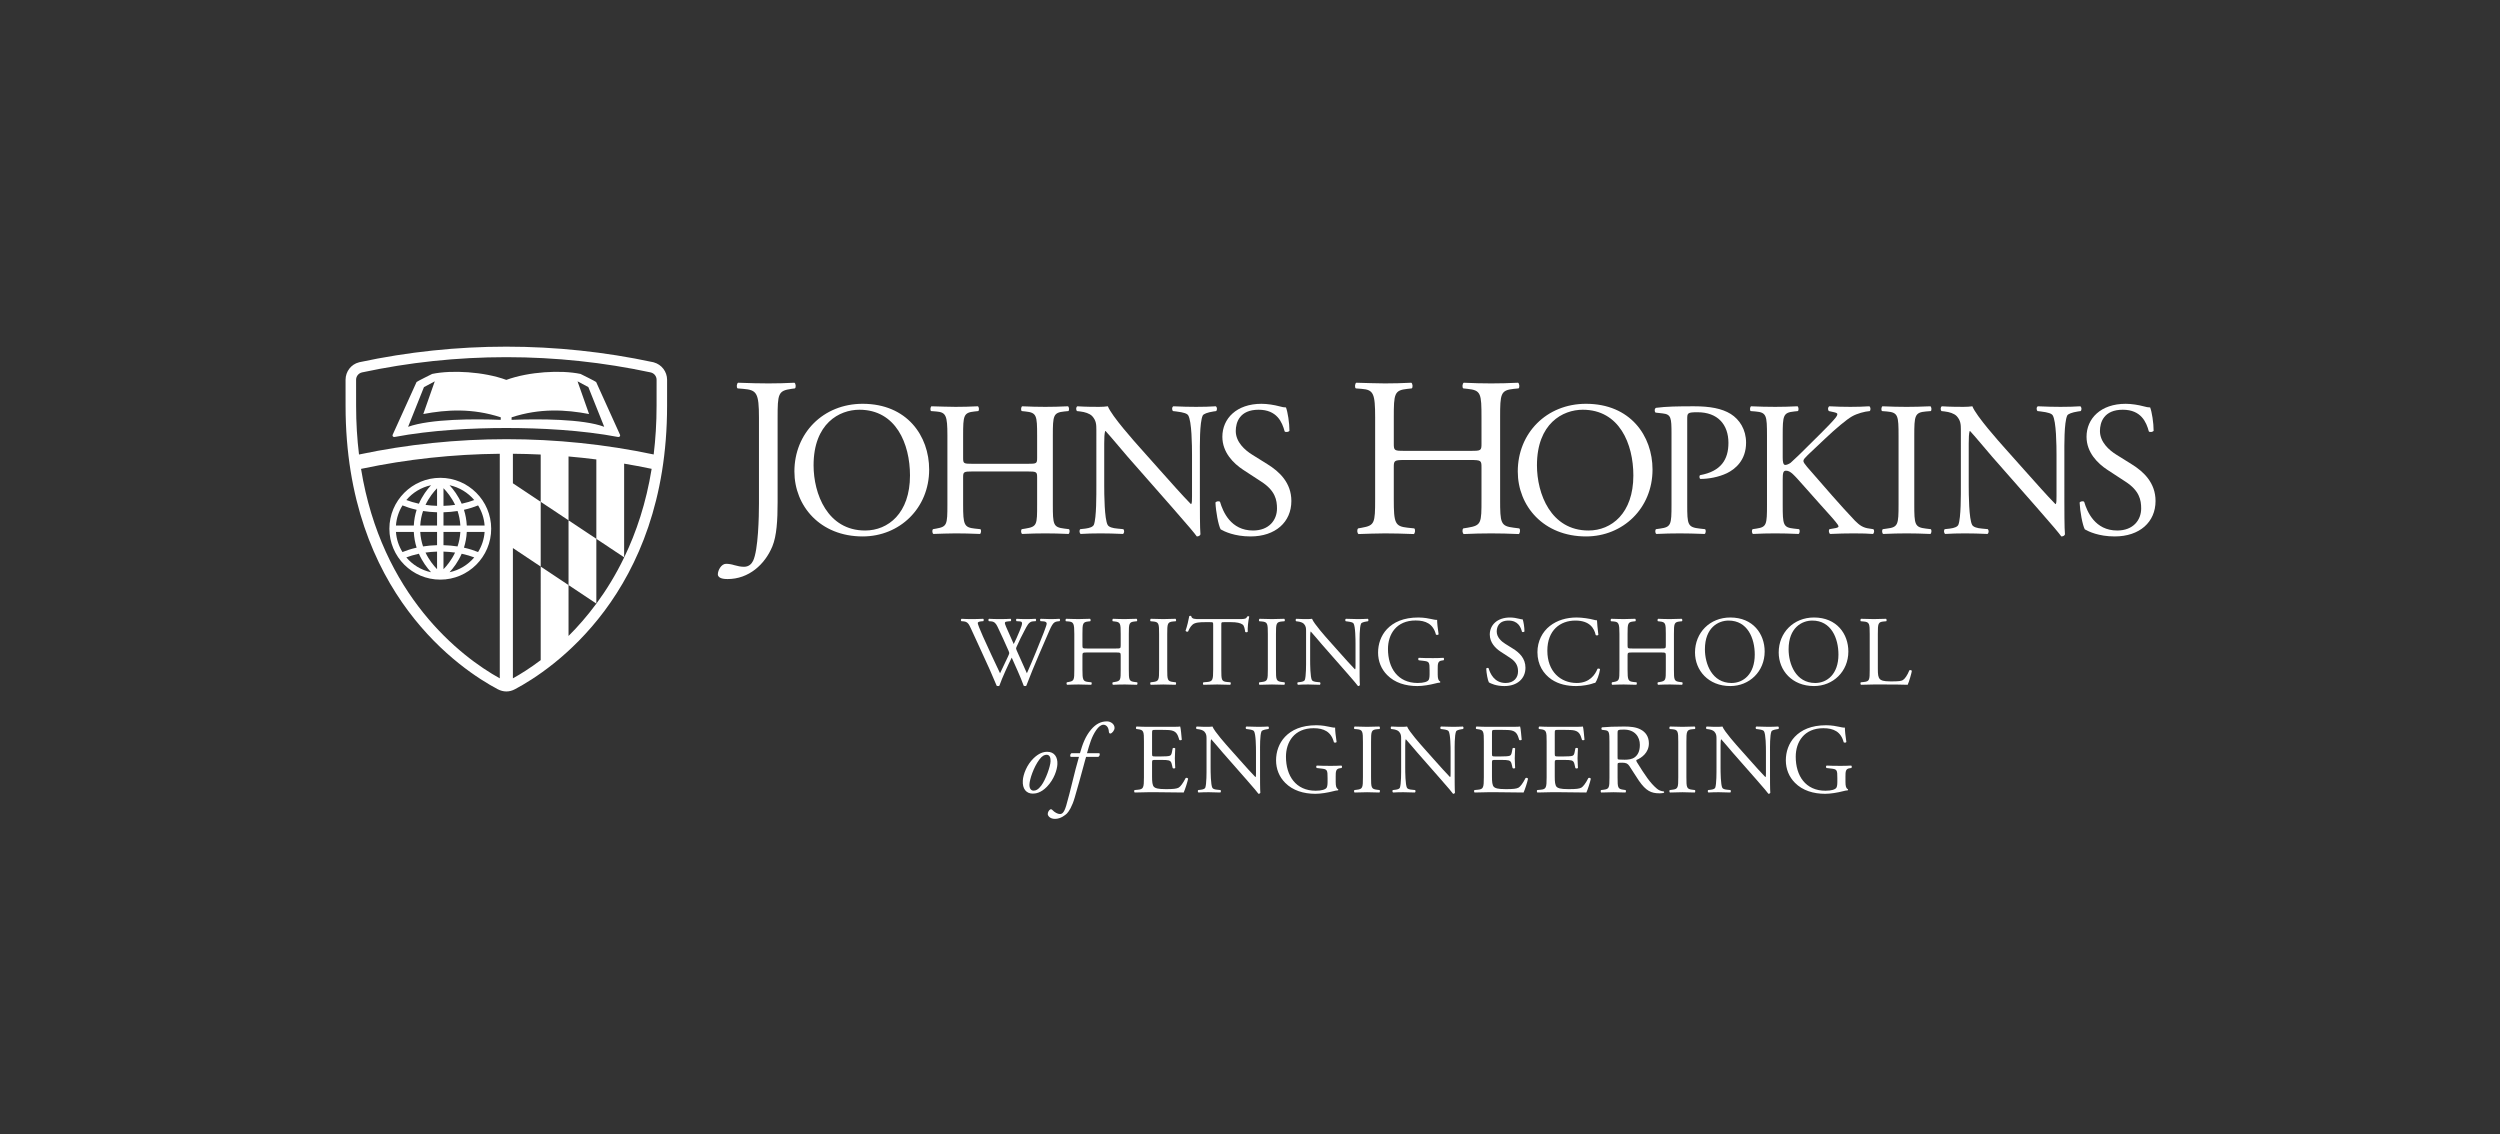 <?xml version="1.0" encoding="iso-8859-1"?>
<!-- Generator: Adobe Illustrator 25.4.1, SVG Export Plug-In . SVG Version: 6.00 Build 0)  -->
<svg version="1.1" id="Layer_1" xmlns="http://www.w3.org/2000/svg" xmlns:xlink="http://www.w3.org/1999/xlink" x="0px" y="0px"
	 viewBox="0 0 313 142" style="enable-background:new 0 0 313 142;" xml:space="preserve">
<rect x="0" y="0" width="313" height="142" fill="#333333" stroke="none"/>
<g>
	<defs>
		<rect id="SVGID_1_" x="43.266" y="43.4" width="40.255" height="43.376"/>
	</defs>
	<clipPath id="SVGID_00000098899346753189688630000001577752373293242529_">
		<use xlink:href="#SVGID_1_"  style="overflow:visible;"/>
	</clipPath>
	<path style="clip-path:url(#SVGID_00000098899346753189688630000001577752373293242529_);fill:#FFFFFF;" d="M74.636,47.829
		c-0.032-0.061-1.955-1.013-1.955-1.013c-2.445-0.513-6.474-0.288-9.283,0.745h-0.01c-2.811-1.033-6.836-1.258-9.282-0.745
		c0,0-1.924,0.952-1.953,1.013l-2.98,6.576c-0.097,0.183,0.056,0.339,0.225,0.305c4.53-0.86,9.732-1.125,13.993-1.125h0.004
		c4.26,0,9.463,0.265,13.992,1.125c0.171,0.034,0.322-0.122,0.226-0.305L74.636,47.829z M62.689,52.564
		c-3.229-0.128-8.801-0.128-11.595,0.872l1.986-4.97l1.353-0.724l-1.437,4.094c2.911-0.55,6.131-0.755,9.701,0.413L62.689,52.564z
		 M64.051,52.564v-0.315c3.568-1.168,6.79-0.963,9.7-0.413l-1.444-4.094l1.355,0.724l1.986,4.97
		C72.997,52.436,67.424,52.436,64.051,52.564"/>
	<path style="clip-path:url(#SVGID_00000098899346753189688630000001577752373293242529_);fill:#FFFFFF;" d="M81.864,45.371
		l-0.02-0.008l-0.127-0.029c-5.998-1.283-12.163-1.933-18.324-1.933c-6.164,0-12.337,0.652-18.346,1.937l-0.059,0.012l-0.056,0.018
		c-0.961,0.237-1.667,1.139-1.667,2.182l0.002,3.265c0,23.548,14.571,33.101,19.037,35.468c0.357,0.19,0.728,0.287,1.096,0.287
		c0.37,0,0.737-0.097,1.091-0.29c4.454-2.361,19.029-11.917,19.029-35.465V47.55C83.52,46.532,82.834,45.638,81.864,45.371
		 M62.572,84.928c-4.924-2.717-14.813-10.424-17.37-26.224l0.12-0.025c5.63-1.189,11.43-1.813,17.25-1.868V84.928z M78.15,69.784
		c-0.003,0.004-0.006,0.012-0.009,0.017c-1.046,2.167-2.229,4.088-3.475,5.773c-0.003,0.003-0.003,0.004-0.004,0.004
		c-1.134,1.533-2.311,2.882-3.482,4.045v-6.37l-3.484-2.318V82.65c-1.295,0.977-2.488,1.731-3.481,2.278V68.616l3.481,2.319v-8.107
		l3.484,2.316V57.15c1.164,0.103,2.326,0.223,3.482,0.372v9.94l3.479,2.316v-11.73c1.114,0.19,2.223,0.393,3.326,0.626l0.119,0.026
		C80.896,62.966,79.67,66.637,78.15,69.784 M64.215,60.508v-3.697c1.162,0.01,2.323,0.04,3.481,0.097v5.919L64.215,60.508z
		 M82.203,50.815c0,2.145-0.13,4.169-0.363,6.084c-12.082-2.552-24.793-2.552-36.892,0.006c-0.234-1.918-0.364-3.944-0.364-6.09
		l-0.002-3.266c0-0.443,0.305-0.814,0.718-0.917l0.022-0.007c5.828-1.247,11.873-1.908,18.071-1.908
		c6.191,0,12.228,0.66,18.046,1.903l0.014,0.005c0.431,0.088,0.752,0.469,0.752,0.924L82.203,50.815z"/>
	<polygon style="clip-path:url(#SVGID_00000098899346753189688630000001577752373293242529_);fill:#FFFFFF;" points="74.662,67.461 
		71.18,65.144 71.18,73.252 74.662,75.569 	"/>
	<path style="clip-path:url(#SVGID_00000098899346753189688630000001577752373293242529_);fill:#FFFFFF;" d="M55.123,72.57
		c3.514,0,6.374-2.859,6.374-6.373c0-3.515-2.86-6.374-6.374-6.374s-6.373,2.859-6.373,6.374
		C48.75,69.711,51.609,72.57,55.123,72.57 M56.283,71.643c0.491-0.531,1.077-1.307,1.52-2.315c0.614,0.132,1.14,0.296,1.571,0.459
		C58.59,70.715,57.511,71.382,56.283,71.643 M59.856,69.116c-0.471-0.191-1.061-0.39-1.769-0.549
		c0.188-0.593,0.317-1.248,0.354-1.969h2.232C60.606,67.518,60.317,68.373,59.856,69.116 M59.856,63.277
		c0.461,0.744,0.75,1.598,0.817,2.518h-2.232c-0.037-0.719-0.166-1.377-0.354-1.968C58.798,63.666,59.385,63.468,59.856,63.277
		 M59.374,62.605c-0.431,0.164-0.957,0.328-1.571,0.461c-0.443-1.011-1.029-1.784-1.52-2.316
		C57.511,61.011,58.59,61.679,59.374,62.605 M55.524,61.122c0.434,0.446,1.01,1.15,1.455,2.088
		c-0.449,0.065-0.934,0.107-1.455,0.122V61.122z M55.524,64.137c0.635-0.018,1.226-0.074,1.763-0.159
		c0.182,0.545,0.309,1.151,0.349,1.817h-2.112V64.137z M55.524,66.598h2.112c-0.04,0.665-0.167,1.271-0.353,1.817
		c-0.534-0.087-1.124-0.14-1.759-0.159V66.598z M55.524,69.061c0.52,0.016,1.003,0.058,1.45,0.122
		c-0.443,0.935-1.017,1.639-1.45,2.083V69.061z M50.872,69.787c0.431-0.163,0.959-0.327,1.573-0.46
		c0.444,1.01,1.032,1.787,1.524,2.318C52.736,71.384,51.657,70.716,50.872,69.787 M54.72,71.262
		c-0.433-0.449-1.003-1.151-1.446-2.08c0.447-0.063,0.929-0.105,1.446-0.121V71.262z M54.72,68.256
		c-0.634,0.019-1.22,0.072-1.754,0.157c-0.186-0.544-0.314-1.15-0.352-1.815h2.106V68.256z M54.72,65.795h-2.106
		c0.038-0.665,0.166-1.271,0.352-1.817c0.534,0.085,1.12,0.141,1.754,0.159V65.795z M54.72,63.332
		c-0.517-0.015-0.999-0.057-1.446-0.121c0.443-0.93,1.013-1.633,1.446-2.08V63.332z M53.969,60.748
		c-0.492,0.532-1.08,1.306-1.524,2.318c-0.614-0.133-1.142-0.299-1.572-0.462C51.658,61.677,52.737,61.009,53.969,60.748
		 M50.389,63.277c0.472,0.191,1.061,0.389,1.774,0.55c-0.19,0.591-0.318,1.249-0.355,1.968h-2.235
		C49.638,64.875,49.929,64.02,50.389,63.277 M49.573,66.598h2.235c0.037,0.72,0.165,1.376,0.353,1.968
		c-0.711,0.16-1.3,0.359-1.772,0.55C49.928,68.373,49.638,67.518,49.573,66.598"/>
</g>
<g>
	<defs>
		<rect id="SVGID_00000072251697156388030820000007493789504341056154_" x="89.875" y="47.917" width="180" height="24.581"/>
	</defs>
	<clipPath id="SVGID_00000123399818929639387830000009342066290529940651_">
		<use xlink:href="#SVGID_00000072251697156388030820000007493789504341056154_"  style="overflow:visible;"/>
	</clipPath>
	<path style="clip-path:url(#SVGID_00000123399818929639387830000009342066290529940651_);fill:#FFFFFF;" d="M95.023,52.328
		c0-3.159-0.283-3.5-1.963-3.643l-0.71-0.056c-0.171-0.114-0.114-0.626,0.057-0.711c1.649,0.056,2.616,0.085,3.811,0.085
		c1.139,0,2.106-0.029,3.244-0.085c0.17,0.085,0.227,0.597,0.057,0.711l-0.427,0.056c-1.678,0.229-1.735,0.625-1.735,3.643v10.555
		c0,2.246-0.115,4.209-0.654,5.517c-0.94,2.278-2.959,4.098-5.606,4.098c-0.34,0-1.222-0.029-1.222-0.598
		c0-0.484,0.425-1.31,1.023-1.31c0.342,0,0.684,0.056,1.054,0.172c0.398,0.113,0.796,0.199,1.194,0.199
		c0.598,0,0.94-0.342,1.139-0.74c0.654-1.338,0.738-5.604,0.738-7.141V52.328z"/>
	<path style="clip-path:url(#SVGID_00000123399818929639387830000009342066290529940651_);fill:#FFFFFF;" d="M99.459,59.027
		c0-4.799,3.601-8.472,8.544-8.472c5.544,0,8.328,4.008,8.328,8.232c0,4.848-3.696,8.375-8.328,8.375
		C102.676,67.162,99.459,63.347,99.459,59.027 M113.931,59.531c0-3.959-1.751-8.232-6.335-8.232c-2.497,0-5.736,1.705-5.736,6.961
		c0,3.55,1.728,8.16,6.455,8.16C111.196,66.42,113.931,64.26,113.931,59.531"/>
	<path style="clip-path:url(#SVGID_00000123399818929639387830000009342066290529940651_);fill:#FFFFFF;" d="M121.783,59.027
		c-1.152,0-1.2,0.049-1.2,0.77v3.382c0,2.52,0.12,2.856,1.464,3l0.695,0.073c0.145,0.095,0.096,0.527-0.047,0.599
		c-1.297-0.049-2.112-0.072-3.049-0.072c-1.031,0-1.847,0.049-2.783,0.072c-0.144-0.072-0.191-0.457-0.049-0.599l0.408-0.073
		c1.344-0.24,1.393-0.48,1.393-3v-8.64c0-2.52-0.168-2.927-1.416-3.024l-0.625-0.048c-0.144-0.096-0.095-0.528,0.049-0.6
		c1.176,0.023,1.992,0.072,3.023,0.072c0.937,0,1.752-0.023,2.784-0.072c0.144,0.072,0.193,0.504,0.048,0.6l-0.456,0.048
		c-1.391,0.144-1.439,0.504-1.439,3.024V57.3c0,0.743,0.048,0.768,1.2,0.768h6.864c1.152,0,1.201-0.025,1.201-0.768v-2.761
		c0-2.52-0.049-2.88-1.465-3.024l-0.455-0.048c-0.145-0.096-0.098-0.528,0.047-0.6c1.103,0.049,1.92,0.072,2.904,0.072
		c0.936,0,1.752-0.023,2.832-0.072c0.142,0.072,0.191,0.504,0.049,0.6l-0.506,0.048c-1.39,0.144-1.439,0.504-1.439,3.024v8.64
		c0,2.52,0.049,2.832,1.439,3l0.576,0.073c0.144,0.095,0.096,0.527-0.049,0.599c-1.15-0.049-1.966-0.072-2.902-0.072
		c-0.984,0-1.847,0.023-2.904,0.072c-0.145-0.072-0.192-0.457-0.047-0.599l0.455-0.073c1.465-0.24,1.465-0.48,1.465-3v-3.382
		c0-0.721-0.049-0.77-1.201-0.77H121.783z"/>
	<path style="clip-path:url(#SVGID_00000123399818929639387830000009342066290529940651_);fill:#FFFFFF;" d="M150.225,62.699
		c0,0.721,0,3.576,0.07,4.199c-0.047,0.145-0.191,0.264-0.455,0.264c-0.287-0.406-0.984-1.246-3.072-3.623l-5.568-6.336
		c-0.647-0.744-2.28-2.712-2.784-3.238h-0.046c-0.098,0.287-0.122,0.838-0.122,1.558v5.233c0,1.127,0.024,4.248,0.432,4.966
		c0.145,0.266,0.625,0.409,1.225,0.457l0.744,0.073c0.144,0.191,0.119,0.48-0.049,0.599c-1.08-0.048-1.92-0.072-2.807-0.072
		c-1.009,0-1.656,0.024-2.496,0.072c-0.168-0.119-0.191-0.457-0.049-0.599l0.649-0.073c0.551-0.072,0.935-0.216,1.057-0.48
		c0.333-0.863,0.31-3.791,0.31-4.943V53.82c0-0.673-0.023-1.178-0.527-1.728c-0.336-0.336-0.912-0.505-1.489-0.577l-0.408-0.047
		c-0.144-0.144-0.144-0.503,0.049-0.601c1.008,0.072,2.279,0.072,2.711,0.072c0.385,0,0.793-0.023,1.105-0.072
		c0.479,1.225,3.311,4.393,4.104,5.281l2.328,2.615c1.654,1.848,2.83,3.192,3.959,4.344h0.049c0.096-0.119,0.096-0.504,0.096-1.008
		v-5.136c0-1.128-0.024-4.247-0.481-4.968c-0.144-0.216-0.527-0.36-1.488-0.48l-0.408-0.047c-0.168-0.144-0.143-0.529,0.048-0.601
		c1.104,0.049,1.92,0.072,2.833,0.072c1.031,0,1.654-0.023,2.47-0.072c0.194,0.121,0.194,0.457,0.049,0.601l-0.336,0.047
		c-0.767,0.12-1.248,0.313-1.344,0.504c-0.408,0.864-0.359,3.84-0.359,4.944V62.699z"/>
	<path style="clip-path:url(#SVGID_00000123399818929639387830000009342066290529940651_);fill:#FFFFFF;" d="M156.568,67.162
		c-2.018,0-3.289-0.623-3.744-0.887c-0.289-0.529-0.602-2.232-0.649-3.359c0.12-0.17,0.481-0.217,0.577-0.072
		c0.359,1.222,1.343,3.576,4.127,3.576c2.015,0,3-1.321,3-2.76c0-1.057-0.215-2.232-1.969-3.361l-2.279-1.489
		c-1.2-0.791-2.592-2.16-2.592-4.127c0-2.28,1.777-4.127,4.896-4.127c0.744,0,1.608,0.144,2.233,0.311
		c0.31,0.098,0.646,0.145,0.837,0.145c0.217,0.575,0.434,1.92,0.434,2.927c-0.096,0.145-0.48,0.216-0.601,0.073
		c-0.311-1.153-0.959-2.713-3.264-2.713c-2.352,0-2.856,1.56-2.856,2.666c0,1.39,1.153,2.398,2.041,2.951l1.92,1.199
		c1.512,0.936,3,2.328,3,4.608C161.679,65.363,159.687,67.162,156.568,67.162"/>
	<path style="clip-path:url(#SVGID_00000123399818929639387830000009342066290529940651_);fill:#FFFFFF;" d="M175.924,57.592
		c-1.365,0-1.422,0.055-1.422,0.908v4.012c0,2.986,0.141,3.385,1.734,3.557l0.827,0.086c0.17,0.113,0.113,0.625-0.059,0.708
		c-1.535-0.056-2.502-0.083-3.611-0.083c-1.225,0-2.192,0.056-3.301,0.083c-0.172-0.083-0.229-0.539-0.057-0.708l0.483-0.086
		c1.593-0.286,1.65-0.571,1.65-3.557V52.27c0-2.987-0.199-3.471-1.678-3.584l-0.74-0.057c-0.17-0.113-0.113-0.626,0.057-0.711
		c1.394,0.028,2.361,0.085,3.586,0.085c1.109,0,2.076-0.028,3.299-0.085c0.171,0.085,0.228,0.598,0.056,0.711l-0.541,0.057
		c-1.648,0.172-1.705,0.597-1.705,3.584v3.272c0,0.882,0.057,0.909,1.422,0.909h8.137c1.365,0,1.422-0.027,1.422-0.909V52.27
		c0-2.987-0.057-3.412-1.737-3.584l-0.541-0.057c-0.17-0.113-0.113-0.626,0.059-0.711c1.306,0.057,2.275,0.085,3.441,0.085
		c1.11,0,2.078-0.028,3.358-0.085c0.17,0.085,0.228,0.598,0.056,0.711l-0.597,0.057c-1.649,0.172-1.707,0.597-1.707,3.584v10.242
		c0,2.986,0.058,3.357,1.707,3.557l0.683,0.086c0.17,0.113,0.114,0.625-0.058,0.708c-1.364-0.056-2.332-0.083-3.442-0.083
		c-1.166,0-2.189,0.027-3.441,0.083c-0.172-0.083-0.229-0.539-0.059-0.708l0.541-0.086c1.737-0.286,1.737-0.571,1.737-3.557V58.5
		c0-0.853-0.057-0.908-1.422-0.908H175.924z"/>
	<path style="clip-path:url(#SVGID_00000123399818929639387830000009342066290529940651_);fill:#FFFFFF;" d="M190.025,59.027
		c0-4.799,3.602-8.472,8.543-8.472c5.545,0,8.328,4.008,8.328,8.232c0,4.848-3.695,8.375-8.328,8.375
		C193.242,67.162,190.025,63.347,190.025,59.027 M204.496,59.531c0-3.959-1.75-8.232-6.336-8.232c-2.494,0-5.734,1.705-5.734,6.961
		c0,3.55,1.728,8.16,6.455,8.16C201.762,66.42,204.496,64.26,204.496,59.531"/>
	<path style="clip-path:url(#SVGID_00000123399818929639387830000009342066290529940651_);fill:#FFFFFF;" d="M211.24,63.18
		c0,2.52,0.049,2.832,1.584,3l0.648,0.072c0.145,0.119,0.098,0.528-0.048,0.6c-1.368-0.049-2.159-0.072-3.12-0.072
		c-1.007,0-1.871,0.023-2.927,0.072c-0.145-0.072-0.192-0.457-0.047-0.6l0.504-0.072c1.39-0.191,1.439-0.48,1.439-3v-8.855
		c0-2.041-0.049-2.449-1.129-2.569l-0.863-0.097c-0.168-0.143-0.145-0.503,0.049-0.599c1.271-0.169,2.76-0.193,4.75-0.193
		c1.992,0,3.48,0.264,4.609,0.961c1.104,0.696,1.92,1.944,1.92,3.599c0,2.208-1.367,3.314-2.4,3.817
		c-1.057,0.504-2.328,0.719-3.313,0.719c-0.168-0.07-0.168-0.431-0.023-0.478c2.592-0.481,3.527-1.946,3.527-4.033
		c0-2.329-1.367-3.839-3.863-3.839c-1.272,0-1.297,0.094-1.297,0.864V63.18z"/>
	<path style="clip-path:url(#SVGID_00000123399818929639387830000009342066290529940651_);fill:#FFFFFF;" d="M221.227,54.539
		c0-2.52-0.049-2.904-1.439-3.023l-0.602-0.048c-0.143-0.097-0.094-0.529,0.049-0.601c1.176,0.049,1.943,0.072,3.023,0.072
		c0.936,0,1.752-0.023,2.785-0.072c0.143,0.072,0.192,0.504,0.047,0.601l-0.455,0.048c-1.392,0.143-1.441,0.503-1.441,3.023v2.762
		c0,0.455,0.049,0.91,0.314,0.91c0.215,0,0.502-0.143,0.67-0.264c0.336-0.287,0.961-0.912,1.225-1.152l2.592-2.567
		c0.455-0.433,1.632-1.657,1.871-1.992c0.121-0.169,0.17-0.289,0.17-0.385c0-0.095-0.096-0.167-0.409-0.239l-0.648-0.144
		c-0.168-0.169-0.145-0.48,0.047-0.601c0.84,0.049,1.801,0.072,2.64,0.072c0.84,0,1.657-0.023,2.375-0.072
		c0.17,0.121,0.194,0.457,0.049,0.601c-0.623,0.048-1.558,0.288-2.23,0.672c-0.672,0.383-2.018,1.511-3.362,2.784l-2.16,2.039
		c-0.336,0.338-0.552,0.553-0.552,0.744c0,0.17,0.144,0.361,0.457,0.744c2.279,2.615,4.127,4.776,6,6.744
		c0.576,0.576,1.013,0.889,1.828,0.985l0.463,0.072c0.17,0.119,0.121,0.527-0.049,0.6c-0.623-0.049-1.281-0.073-2.41-0.073
		c-0.983,0-1.825,0.024-2.928,0.073c-0.168-0.049-0.24-0.458-0.096-0.6l0.551-0.098c0.338-0.047,0.576-0.119,0.576-0.238
		c0-0.145-0.168-0.336-0.336-0.553c-0.457-0.576-1.08-1.224-1.992-2.256l-1.92-2.16c-1.367-1.535-1.752-2.015-2.328-2.015
		c-0.359,0-0.408,0.312-0.408,1.152v3.096c0,2.519,0.049,2.855,1.392,3l0.649,0.072c0.142,0.096,0.096,0.527-0.049,0.6
		c-1.176-0.049-1.992-0.073-2.928-0.073c-0.984,0-1.799,0.024-2.783,0.073c-0.144-0.073-0.193-0.432-0.049-0.6l0.481-0.072
		c1.271-0.192,1.32-0.481,1.32-3V54.539z"/>
	<path style="clip-path:url(#SVGID_00000123399818929639387830000009342066290529940651_);fill:#FFFFFF;" d="M237.699,54.588
		c0-2.544-0.047-2.953-1.465-3.072l-0.598-0.048c-0.144-0.097-0.097-0.528,0.047-0.601c1.2,0.049,2.016,0.073,3.024,0.073
		c0.961,0,1.777-0.024,2.976-0.073c0.145,0.073,0.192,0.504,0.049,0.601l-0.601,0.048c-1.416,0.119-1.463,0.528-1.463,3.072v8.543
		c0,2.545,0.047,2.881,1.463,3.049l0.601,0.072c0.143,0.096,0.096,0.527-0.049,0.6c-1.199-0.049-2.015-0.073-2.976-0.073
		c-1.008,0-1.733,0.024-2.932,0.073c-0.144-0.073-0.191-0.457-0.047-0.6l0.506-0.072c1.418-0.168,1.465-0.504,1.465-3.049V54.588z"
		/>
	<path style="clip-path:url(#SVGID_00000123399818929639387830000009342066290529940651_);fill:#FFFFFF;" d="M258.459,62.699
		c0,0.721,0,3.576,0.074,4.199c-0.049,0.145-0.193,0.264-0.457,0.264c-0.287-0.406-0.984-1.246-3.072-3.623l-5.568-6.336
		c-0.647-0.744-2.28-2.712-2.784-3.238h-0.047c-0.097,0.287-0.121,0.838-0.121,1.558v5.233c0,1.127,0.024,4.248,0.432,4.966
		c0.145,0.266,0.625,0.409,1.225,0.457l0.744,0.073c0.142,0.191,0.119,0.48-0.049,0.599c-1.08-0.048-1.92-0.072-2.807-0.072
		c-1.008,0-1.656,0.024-2.496,0.072c-0.168-0.119-0.193-0.457-0.049-0.599l0.649-0.073c0.551-0.072,0.935-0.216,1.056-0.48
		c0.336-0.863,0.311-3.791,0.311-4.943V53.82c0-0.673-0.023-1.178-0.527-1.728c-0.336-0.336-0.912-0.505-1.489-0.577l-0.408-0.047
		c-0.144-0.144-0.144-0.503,0.049-0.601c1.008,0.072,2.279,0.072,2.711,0.072c0.385,0,0.793-0.023,1.105-0.072
		c0.481,1.225,3.311,4.393,4.102,5.281l2.33,2.615c1.656,1.848,2.83,3.192,3.959,4.344h0.049c0.096-0.119,0.096-0.504,0.096-1.008
		v-5.136c0-1.128-0.024-4.247-0.481-4.968c-0.144-0.216-0.527-0.36-1.486-0.48l-0.408-0.047c-0.17-0.144-0.145-0.529,0.046-0.601
		c1.104,0.049,1.92,0.072,2.832,0.072c1.034,0,1.657-0.023,2.471-0.072c0.194,0.121,0.194,0.457,0.049,0.601l-0.336,0.047
		c-0.768,0.12-1.248,0.313-1.344,0.504c-0.408,0.864-0.361,3.84-0.361,4.944V62.699z"/>
	<path style="clip-path:url(#SVGID_00000123399818929639387830000009342066290529940651_);fill:#FFFFFF;" d="M264.764,67.162
		c-2.018,0-3.289-0.623-3.746-0.887c-0.287-0.529-0.6-2.232-0.649-3.359c0.122-0.17,0.483-0.217,0.577-0.072
		c0.361,1.222,1.345,3.576,4.129,3.576c2.015,0,3-1.321,3-2.76c0-1.057-0.217-2.232-1.969-3.361l-2.278-1.489
		c-1.201-0.791-2.593-2.16-2.593-4.127c0-2.28,1.775-4.127,4.896-4.127c0.744,0,1.608,0.144,2.233,0.311
		c0.312,0.098,0.646,0.145,0.837,0.145c0.217,0.575,0.434,1.92,0.434,2.927c-0.098,0.145-0.48,0.216-0.601,0.073
		c-0.311-1.153-0.959-2.713-3.262-2.713c-2.354,0-2.858,1.56-2.858,2.666c0,1.39,1.153,2.398,2.039,2.951l1.922,1.199
		c1.512,0.936,3,2.328,3,4.608C269.875,65.363,267.883,67.162,264.764,67.162"/>
</g>
<g>
	<defs>
		<rect id="SVGID_00000119078124325435168090000002434395465528945053_" width="313" height="142"/>
	</defs>
	<clipPath id="SVGID_00000101792241279553893090000015850854427478022313_">
		<use xlink:href="#SVGID_00000119078124325435168090000002434395465528945053_"  style="overflow:visible;"/>
	</clipPath>
	<path style="clip-path:url(#SVGID_00000101792241279553893090000015850854427478022313_);fill:#FFFFFF;" d="M120.355,77.77
		c-0.074-0.074-0.062-0.248,0.037-0.297c0.335,0.024,0.893,0.037,1.277,0.037c0.348,0,0.981-0.013,1.415-0.037
		c0.112,0.037,0.099,0.211,0.025,0.297l-0.285,0.025c-0.261,0.026-0.41,0.1-0.41,0.211c0,0.149,0.261,0.782,0.645,1.662
		c0.694,1.551,1.427,3.102,2.147,4.627c0.297-0.621,0.631-1.314,0.955-2.009c0.112-0.237,0.198-0.448,0.198-0.508
		c0-0.063-0.037-0.174-0.1-0.322c-0.433-0.995-0.892-1.987-1.364-2.979c-0.186-0.385-0.372-0.645-0.794-0.682l-0.297-0.025
		c-0.088-0.1-0.075-0.248,0.025-0.297c0.359,0.024,0.831,0.037,1.327,0.037c0.62,0,1.079-0.013,1.365-0.037
		c0.086,0.037,0.099,0.197,0.024,0.297l-0.323,0.025c-0.483,0.037-0.496,0.123-0.26,0.682c0.26,0.607,0.608,1.391,0.956,2.158
		c0.235-0.482,0.459-0.955,0.732-1.625c0.445-1.054,0.384-1.189-0.014-1.215l-0.371-0.025c-0.088-0.123-0.062-0.26,0.025-0.297
		c0.335,0.024,0.707,0.037,1.166,0.037c0.409,0,0.905-0.013,1.19-0.037c0.088,0.037,0.1,0.197,0.025,0.297l-0.359,0.025
		c-0.521,0.037-0.744,0.596-1.018,1.104c-0.26,0.459-0.781,1.539-0.967,1.973c-0.062,0.125-0.113,0.248-0.113,0.296
		c0,0.051,0.026,0.151,0.088,0.299c0.422,0.955,0.856,1.885,1.266,2.828c0.384-0.869,0.756-1.736,1.115-2.617
		c0.248-0.595,0.906-2.246,0.993-2.469c0.161-0.447,0.372-0.98,0.372-1.128c0-0.174-0.148-0.274-0.409-0.286l-0.36-0.025
		c-0.099-0.111-0.086-0.248,0.013-0.297c0.471,0.024,0.806,0.037,1.19,0.037c0.473,0,0.832-0.013,1.154-0.037
		c0.1,0.037,0.112,0.197,0.026,0.297l-0.237,0.025c-0.62,0.063-0.732,0.434-1.476,2.159l-0.906,2.095
		c-0.545,1.266-1.041,2.483-1.55,3.809c-0.037,0.025-0.087,0.037-0.15,0.037c-0.061,0-0.123-0.012-0.173-0.037
		c-0.397-1.104-1.116-2.654-1.501-3.524c-0.447,0.907-1.191,2.495-1.55,3.524c-0.037,0.025-0.087,0.037-0.149,0.037
		c-0.062,0-0.125-0.012-0.186-0.037c-0.211-0.52-0.695-1.637-0.857-1.996c-0.793-1.725-1.562-3.449-2.369-5.174
		c-0.236-0.508-0.385-0.844-0.905-0.893L120.355,77.77z"/>
	<path style="clip-path:url(#SVGID_00000101792241279553893090000015850854427478022313_);fill:#FFFFFF;" d="M136.143,81.689
		c-0.596,0-0.621,0.025-0.621,0.396v1.75c0,1.303,0.062,1.477,0.757,1.551l0.36,0.037c0.074,0.049,0.049,0.274-0.025,0.311
		c-0.67-0.025-1.092-0.037-1.576-0.037c-0.534,0-0.956,0.023-1.439,0.037c-0.074-0.037-0.099-0.236-0.024-0.311l0.211-0.037
		c0.694-0.125,0.718-0.248,0.718-1.551v-4.466c0-1.301-0.086-1.512-0.731-1.563l-0.323-0.025c-0.075-0.049-0.049-0.272,0.025-0.309
		c0.607,0.012,1.029,0.037,1.563,0.037c0.484,0,0.906-0.013,1.439-0.037c0.074,0.037,0.1,0.26,0.025,0.309l-0.236,0.025
		c-0.719,0.074-0.744,0.262-0.744,1.563v1.427c0,0.385,0.025,0.397,0.621,0.397h3.547c0.596,0,0.621-0.012,0.621-0.397v-1.427
		c0-1.301-0.025-1.489-0.758-1.563l-0.234-0.025c-0.075-0.049-0.051-0.272,0.023-0.309c0.572,0.024,0.993,0.037,1.502,0.037
		c0.484,0,0.905-0.013,1.464-0.037c0.074,0.037,0.099,0.26,0.024,0.309l-0.259,0.025c-0.721,0.074-0.745,0.262-0.745,1.563v4.466
		c0,1.303,0.024,1.463,0.745,1.551l0.297,0.037c0.074,0.049,0.049,0.274-0.025,0.311c-0.596-0.025-1.017-0.037-1.501-0.037
		c-0.509,0-0.955,0.012-1.502,0.037c-0.074-0.037-0.098-0.236-0.023-0.311l0.234-0.037c0.758-0.125,0.758-0.248,0.758-1.551v-1.75
		c0-0.371-0.025-0.396-0.621-0.396H136.143z"/>
	<path style="clip-path:url(#SVGID_00000101792241279553893090000015850854427478022313_);fill:#FFFFFF;" d="M145.119,79.395
		c0-1.314-0.025-1.525-0.757-1.588l-0.309-0.025c-0.075-0.049-0.051-0.272,0.024-0.309c0.62,0.024,1.042,0.037,1.563,0.037
		c0.497,0,0.918-0.013,1.538-0.037c0.075,0.037,0.099,0.26,0.025,0.309l-0.311,0.025c-0.731,0.063-0.755,0.274-0.755,1.588v4.416
		c0,1.316,0.024,1.488,0.755,1.576l0.311,0.037c0.074,0.049,0.05,0.274-0.025,0.311c-0.62-0.026-1.041-0.037-1.538-0.037
		c-0.521,0-0.943,0.011-1.563,0.037c-0.075-0.037-0.099-0.236-0.024-0.311l0.309-0.037c0.732-0.088,0.757-0.26,0.757-1.576V79.395z"
		/>
	<path style="clip-path:url(#SVGID_00000101792241279553893090000015850854427478022313_);fill:#FFFFFF;" d="M152.907,83.836
		c0,1.303,0.024,1.488,0.745,1.551l0.397,0.037c0.074,0.049,0.049,0.273-0.026,0.311c-0.707-0.026-1.129-0.038-1.625-0.038
		s-0.929,0.012-1.724,0.038c-0.075-0.038-0.099-0.249,0-0.311l0.447-0.037c0.707-0.063,0.769-0.248,0.769-1.551v-5.545
		c0-0.385,0-0.396-0.373-0.396h-0.681c-0.534,0-1.216,0.023-1.526,0.308c-0.299,0.274-0.421,0.547-0.558,0.858
		c-0.1,0.074-0.274,0.011-0.323-0.088c0.198-0.559,0.384-1.352,0.471-1.848c0.037-0.025,0.199-0.037,0.236,0
		c0.075,0.397,0.484,0.385,1.055,0.385h5.024c0.67,0,0.781-0.026,0.967-0.348c0.062-0.025,0.199-0.012,0.224,0.037
		c-0.137,0.508-0.224,1.514-0.186,1.885c-0.05,0.1-0.261,0.1-0.324,0.026c-0.037-0.311-0.123-0.77-0.309-0.907
		c-0.285-0.211-0.757-0.308-1.439-0.308h-0.881c-0.373,0-0.36,0.011-0.36,0.421V83.836z"/>
	<path style="clip-path:url(#SVGID_00000101792241279553893090000015850854427478022313_);fill:#FFFFFF;" d="M158.734,79.395
		c0-1.314-0.025-1.525-0.758-1.588l-0.309-0.025c-0.075-0.049-0.05-0.272,0.024-0.309c0.621,0.024,1.043,0.037,1.564,0.037
		c0.496,0,0.918-0.013,1.538-0.037c0.074,0.037,0.099,0.26,0.025,0.309l-0.311,0.025c-0.732,0.063-0.756,0.274-0.756,1.588v4.416
		c0,1.316,0.024,1.488,0.756,1.576l0.311,0.037c0.074,0.049,0.049,0.274-0.025,0.311c-0.62-0.026-1.042-0.037-1.538-0.037
		c-0.521,0-0.943,0.011-1.564,0.037c-0.074-0.037-0.099-0.236-0.024-0.311l0.309-0.037c0.733-0.088,0.758-0.26,0.758-1.576V79.395z"
		/>
	<path style="clip-path:url(#SVGID_00000101792241279553893090000015850854427478022313_);fill:#FFFFFF;" d="M170.22,83.588
		c0,0.373,0,1.848,0.037,2.172c-0.024,0.074-0.099,0.135-0.235,0.135c-0.15-0.211-0.51-0.645-1.588-1.873l-2.879-3.276
		c-0.334-0.383-1.178-1.4-1.439-1.674h-0.024c-0.051,0.149-0.062,0.434-0.062,0.807v2.705c0,0.582,0.011,2.195,0.222,2.566
		c0.075,0.137,0.323,0.211,0.633,0.237l0.385,0.037c0.074,0.1,0.062,0.248-0.025,0.311c-0.558-0.026-0.993-0.038-1.452-0.038
		c-0.52,0-0.855,0.012-1.289,0.038c-0.088-0.063-0.099-0.237-0.025-0.311l0.335-0.037c0.285-0.037,0.483-0.112,0.546-0.248
		c0.173-0.447,0.161-1.961,0.161-2.555v-3.586c0-0.347-0.013-0.607-0.273-0.892c-0.174-0.174-0.471-0.262-0.769-0.299l-0.211-0.026
		c-0.074-0.074-0.074-0.259,0.025-0.308c0.521,0.037,1.178,0.037,1.402,0.037c0.198,0,0.409-0.014,0.571-0.037
		c0.248,0.633,1.711,2.269,2.121,2.728l1.203,1.352c0.856,0.955,1.463,1.65,2.047,2.246h0.024c0.05-0.063,0.05-0.26,0.05-0.522
		v-2.654c0-0.584-0.012-2.195-0.248-2.568c-0.074-0.112-0.273-0.186-0.769-0.248l-0.211-0.026c-0.086-0.074-0.075-0.271,0.025-0.308
		c0.57,0.023,0.992,0.037,1.463,0.037c0.534,0,0.856-0.014,1.278-0.037c0.1,0.06,0.1,0.234,0.025,0.308l-0.174,0.026
		c-0.397,0.062-0.645,0.162-0.693,0.262c-0.211,0.445-0.187,1.984-0.187,2.554V83.588z"/>
	<path style="clip-path:url(#SVGID_00000101792241279553893090000015850854427478022313_);fill:#FFFFFF;" d="M180.002,84.432
		c0,0.496,0.075,0.793,0.299,0.881c0.037,0.037,0.037,0.111-0.013,0.148c-0.149,0-0.372,0.049-0.608,0.112
		c-0.658,0.173-1.551,0.322-2.221,0.322c-1.476,0-2.828-0.408-3.783-1.377c-0.744-0.744-1.141-1.725-1.141-2.815
		c0-1.054,0.347-2.123,1.115-2.941c0.832-0.867,2.061-1.451,3.934-1.451c0.707,0,1.364,0.137,1.575,0.185
		c0.235,0.051,0.62,0.137,0.769,0.114c0,0.408,0.074,1.052,0.186,1.799c-0.037,0.097-0.261,0.111-0.335,0.037
		c-0.347-1.34-1.277-1.762-2.543-1.762c-2.406,0-3.461,1.711-3.461,3.572c0,2.381,1.229,4.254,3.721,4.254
		c0.77,0,1.229-0.16,1.365-0.371c0.063-0.088,0.124-0.311,0.124-0.707v-0.496c0-1.043-0.037-1.117-0.805-1.203l-0.547-0.063
		c-0.1-0.049-0.086-0.273,0-0.31c0.359,0.025,1.043,0.037,1.774,0.037c0.484,0,0.905-0.012,1.316-0.037
		c0.086,0.051,0.098,0.236,0.011,0.31l-0.198,0.026c-0.52,0.06-0.534,0.408-0.534,1.041V84.432z"/>
	<path style="clip-path:url(#SVGID_00000101792241279553893090000015850854427478022313_);fill:#FFFFFF;" d="M188.346,85.895
		c-1.042,0-1.699-0.322-1.936-0.459c-0.148-0.271-0.31-1.152-0.334-1.736c0.062-0.086,0.249-0.112,0.297-0.037
		c0.187,0.632,0.696,1.847,2.134,1.847c1.042,0,1.551-0.681,1.551-1.426c0-0.544-0.112-1.154-1.017-1.736l-1.179-0.769
		c-0.62-0.411-1.34-1.118-1.34-2.133c0-1.18,0.918-2.135,2.531-2.135c0.385,0,0.831,0.074,1.154,0.162
		c0.16,0.049,0.334,0.074,0.434,0.074c0.111,0.297,0.223,0.993,0.223,1.514c-0.049,0.074-0.248,0.111-0.31,0.037
		c-0.161-0.596-0.496-1.402-1.687-1.402c-1.216,0-1.476,0.806-1.476,1.377c0,0.718,0.596,1.24,1.055,1.525l0.992,0.621
		c0.781,0.485,1.551,1.203,1.551,2.381C190.989,84.965,189.959,85.895,188.346,85.895"/>
	<path style="clip-path:url(#SVGID_00000101792241279553893090000015850854427478022313_);fill:#FFFFFF;" d="M194.049,78.365
		c0.906-0.707,2.06-1.055,3.35-1.055c0.67,0,1.613,0.137,2.196,0.299c0.149,0.037,0.235,0.061,0.347,0.049
		c0.012,0.285,0.074,1.066,0.173,1.824c-0.061,0.086-0.248,0.098-0.334,0.024c-0.186-0.844-0.745-1.811-2.544-1.811
		c-1.897,0-3.51,1.203-3.51,3.772c0,2.605,1.65,4.043,3.684,4.043c1.601,0,2.308-1.041,2.593-1.774
		c0.087-0.062,0.274-0.037,0.322,0.051c-0.086,0.644-0.409,1.463-0.595,1.699c-0.149,0.024-0.297,0.074-0.434,0.123
		c-0.273,0.1-1.166,0.285-1.96,0.285c-1.116,0-2.184-0.222-3.089-0.83c-0.992-0.683-1.761-1.812-1.761-3.412
		C192.487,80.275,193.107,79.097,194.049,78.365"/>
	<path style="clip-path:url(#SVGID_00000101792241279553893090000015850854427478022313_);fill:#FFFFFF;" d="M204.392,81.689
		c-0.596,0-0.62,0.025-0.62,0.396v1.75c0,1.303,0.061,1.477,0.756,1.551l0.36,0.037c0.074,0.049,0.05,0.274-0.024,0.311
		c-0.67-0.025-1.092-0.037-1.576-0.037c-0.534,0-0.956,0.023-1.44,0.037c-0.074-0.037-0.099-0.236-0.023-0.311l0.21-0.037
		c0.694-0.125,0.719-0.248,0.719-1.551v-4.466c0-1.301-0.087-1.512-0.732-1.563l-0.322-0.025c-0.075-0.049-0.049-0.272,0.025-0.309
		c0.607,0.012,1.029,0.037,1.563,0.037c0.484,0,0.906-0.013,1.439-0.037c0.074,0.037,0.1,0.26,0.024,0.309l-0.235,0.025
		c-0.72,0.074-0.744,0.262-0.744,1.563v1.427c0,0.385,0.024,0.397,0.62,0.397h3.548c0.596,0,0.62-0.012,0.62-0.397v-1.427
		c0-1.301-0.024-1.489-0.757-1.563l-0.235-0.025c-0.075-0.049-0.05-0.272,0.024-0.309c0.571,0.024,0.992,0.037,1.502,0.037
		c0.483,0,0.904-0.013,1.463-0.037c0.074,0.037,0.1,0.26,0.025,0.309l-0.26,0.025c-0.72,0.074-0.745,0.262-0.745,1.563v4.466
		c0,1.303,0.025,1.463,0.745,1.551l0.298,0.037c0.074,0.049,0.048,0.274-0.026,0.311c-0.596-0.025-1.017-0.037-1.5-0.037
		c-0.51,0-0.956,0.012-1.502,0.037c-0.074-0.037-0.099-0.236-0.024-0.311l0.235-0.037c0.757-0.125,0.757-0.248,0.757-1.551v-1.75
		c0-0.371-0.024-0.396-0.62-0.396H204.392z"/>
	<path style="clip-path:url(#SVGID_00000101792241279553893090000015850854427478022313_);fill:#FFFFFF;" d="M212.215,81.689
		c0-2.48,1.86-4.379,4.416-4.379c2.865,0,4.304,2.073,4.304,4.256c0,2.506-1.91,4.328-4.304,4.328
		C213.877,85.894,212.215,83.922,212.215,81.689 M219.695,81.951c0-2.047-0.906-4.256-3.275-4.256c-1.291,0-2.965,0.881-2.965,3.598
		c0,1.836,0.892,4.217,3.337,4.217C218.28,85.51,219.695,84.394,219.695,81.951"/>
	<path style="clip-path:url(#SVGID_00000101792241279553893090000015850854427478022313_);fill:#FFFFFF;" d="M222.693,81.689
		c0-2.48,1.86-4.379,4.416-4.379c2.866,0,4.304,2.073,4.304,4.256c0,2.506-1.91,4.328-4.304,4.328
		C224.355,85.894,222.693,83.922,222.693,81.689 M230.173,81.951c0-2.047-0.905-4.256-3.275-4.256c-1.291,0-2.965,0.881-2.965,3.598
		c0,1.836,0.893,4.217,3.337,4.217C228.758,85.51,230.173,84.394,230.173,81.951"/>
	<path style="clip-path:url(#SVGID_00000101792241279553893090000015850854427478022313_);fill:#FFFFFF;" d="M234.088,79.369
		c0-1.301-0.025-1.5-0.807-1.562l-0.31-0.026c-0.074-0.049-0.049-0.271,0.025-0.308c0.696,0.023,1.117,0.037,1.613,0.037
		c0.484,0,0.906-0.014,1.526-0.037c0.074,0.037,0.099,0.259,0.025,0.308l-0.299,0.026c-0.731,0.062-0.755,0.261-0.755,1.562v4.318
		c0,0.782,0.037,1.104,0.259,1.34c0.137,0.137,0.373,0.285,1.353,0.285c1.055,0,1.315-0.05,1.514-0.162
		c0.248-0.148,0.57-0.595,0.818-1.228c0.075-0.061,0.311-0.012,0.311,0.076c0,0.135-0.348,1.4-0.521,1.736
		c-0.633-0.025-1.813-0.037-3.09-0.037h-1.141c-0.521,0-0.917,0.012-1.613,0.037c-0.074-0.037-0.099-0.236-0.025-0.31l0.373-0.037
		c0.719-0.075,0.744-0.248,0.744-1.551V79.369z"/>
	<path style="clip-path:url(#SVGID_00000101792241279553893090000015850854427478022313_);fill:#FFFFFF;" d="M132.386,95.688
		c-0.037,0.681-0.398,1.873-1.316,2.816c-0.768,0.793-1.438,0.856-1.773,0.856c-0.794,0-1.314-0.582-1.24-1.651
		c0.049-0.767,0.508-1.971,1.351-2.777c0.646-0.621,1.203-0.807,1.712-0.807C132.001,94.125,132.436,94.781,132.386,95.688
		 M130.128,95.092c-0.72,0.969-1.203,2.443-1.241,3.102c-0.025,0.433,0.149,0.794,0.51,0.794c0.272,0,0.582-0.113,0.979-0.646
		c0.546-0.73,1.129-2.369,1.153-3.025c0.013-0.385-0.061-0.821-0.496-0.821C130.785,94.496,130.488,94.61,130.128,95.092"/>
	<path style="clip-path:url(#SVGID_00000101792241279553893090000015850854427478022313_);fill:#FFFFFF;" d="M135.98,94.758
		c-0.074,0.211-0.174,0.607-0.322,1.152c-0.372,1.391-0.707,2.582-1.104,3.946c-0.323,1.117-0.732,1.75-0.98,1.998
		c-0.186,0.174-0.757,0.67-1.489,0.67c-0.669,0-0.906-0.422-0.906-0.608c0-0.248,0.149-0.459,0.285-0.558
		c0.1-0.075,0.211-0.038,0.286,0.048c0.298,0.311,0.669,0.51,0.943,0.51c0.248,0,0.508-0.088,0.794-1.043
		c0.57-1.959,1.005-4.094,1.6-6.115h-1.03c-0.124-0.111-0.074-0.348,0.087-0.459h1.066c0.324-1.117,0.659-2.084,1.391-2.953
		c0.619-0.733,1.265-1.029,1.984-1.029c0.459,0,0.956,0.322,0.956,0.818c0,0.322-0.335,0.707-0.534,0.707
		c-0.111,0-0.162-0.111-0.173-0.199c-0.038-0.682-0.385-0.905-0.696-0.905c-0.272,0-0.607,0.249-0.892,0.67
		c-0.571,0.83-0.819,1.711-1.155,2.891h1.551c0.088,0.137,0.063,0.322-0.123,0.459H135.98z"/>
	<path style="clip-path:url(#SVGID_00000101792241279553893090000015850854427478022313_);fill:#FFFFFF;" d="M143.222,92.859
		c0-1.291-0.024-1.477-0.757-1.562l-0.198-0.026c-0.075-0.049-0.05-0.273,0.024-0.311c0.533,0.026,0.955,0.038,1.464,0.038h2.333
		c0.793,0,1.526,0,1.674-0.038c0.074,0.212,0.149,1.104,0.199,1.651c-0.05,0.074-0.248,0.099-0.31,0.025
		c-0.186-0.584-0.298-1.017-0.944-1.179c-0.259-0.063-0.656-0.075-1.203-0.075h-0.892c-0.373,0-0.373,0.026-0.373,0.496v2.481
		c0,0.348,0.038,0.348,0.41,0.348h0.719c0.521,0,0.906-0.024,1.054-0.075c0.15-0.048,0.236-0.123,0.299-0.433l0.099-0.508
		c0.061-0.076,0.272-0.076,0.322,0.012c0,0.297-0.05,0.781-0.05,1.252c0,0.447,0.05,0.918,0.05,1.191
		c-0.05,0.088-0.261,0.088-0.322,0.012l-0.113-0.483c-0.049-0.224-0.135-0.41-0.383-0.472c-0.174-0.049-0.472-0.061-0.956-0.061
		h-0.719c-0.372,0-0.41,0.012-0.41,0.334v1.75c0,0.656,0.038,1.078,0.236,1.289c0.148,0.149,0.409,0.285,1.501,0.285
		c0.955,0,1.315-0.048,1.588-0.185c0.223-0.123,0.557-0.559,0.881-1.203c0.087-0.063,0.26-0.026,0.309,0.086
		c-0.086,0.435-0.396,1.39-0.557,1.724c-1.117-0.023-2.221-0.037-3.326-0.037h-1.116c-0.533,0-0.955,0.014-1.686,0.037
		c-0.075-0.037-0.1-0.234-0.026-0.308l0.41-0.039c0.708-0.061,0.769-0.248,0.769-1.549V92.859z"/>
	<path style="clip-path:url(#SVGID_00000101792241279553893090000015850854427478022313_);fill:#FFFFFF;" d="M157.758,97.076
		c0,0.373,0,1.85,0.037,2.172c-0.025,0.074-0.099,0.137-0.236,0.137c-0.149-0.211-0.508-0.645-1.588-1.873l-2.877-3.276
		c-0.336-0.385-1.18-1.402-1.44-1.674h-0.025c-0.049,0.149-0.061,0.434-0.061,0.805v2.705c0,0.584,0.012,2.195,0.223,2.568
		c0.074,0.137,0.322,0.211,0.633,0.235l0.384,0.039c0.075,0.098,0.062,0.248-0.025,0.308c-0.558-0.023-0.992-0.037-1.451-0.037
		c-0.521,0-0.856,0.014-1.291,0.037c-0.086-0.06-0.098-0.234-0.024-0.308l0.335-0.039c0.285-0.037,0.484-0.112,0.546-0.248
		c0.173-0.446,0.161-1.959,0.161-2.555v-3.586c0-0.346-0.012-0.607-0.274-0.892c-0.173-0.174-0.47-0.26-0.768-0.297l-0.211-0.026
		c-0.074-0.074-0.074-0.259,0.024-0.31c0.522,0.037,1.18,0.037,1.403,0.037c0.198,0,0.409-0.012,0.57-0.037
		c0.248,0.633,1.713,2.269,2.121,2.73l1.203,1.352c0.857,0.955,1.465,1.65,2.047,2.244h0.025c0.05-0.061,0.05-0.26,0.05-0.52v-2.656
		c0-0.582-0.012-2.195-0.248-2.566c-0.075-0.112-0.272-0.188-0.768-0.248l-0.211-0.026c-0.088-0.074-0.076-0.273,0.024-0.31
		c0.57,0.025,0.992,0.037,1.464,0.037c0.533,0,0.855-0.012,1.277-0.037c0.1,0.062,0.1,0.236,0.026,0.31l-0.174,0.026
		c-0.398,0.06-0.646,0.16-0.695,0.259c-0.211,0.448-0.186,1.985-0.186,2.555V97.076z"/>
	<path style="clip-path:url(#SVGID_00000101792241279553893090000015850854427478022313_);fill:#FFFFFF;" d="M167.23,97.92
		c0,0.496,0.075,0.795,0.299,0.881c0.037,0.037,0.037,0.113-0.013,0.15c-0.149,0-0.372,0.049-0.608,0.112
		c-0.657,0.173-1.551,0.322-2.221,0.322c-1.476,0-2.828-0.41-3.783-1.377c-0.744-0.744-1.141-1.725-1.141-2.817
		c0-1.054,0.347-2.121,1.115-2.939c0.832-0.869,2.061-1.451,3.934-1.451c0.707,0,1.364,0.135,1.575,0.185
		c0.236,0.049,0.62,0.137,0.769,0.112c0,0.41,0.074,1.054,0.186,1.799c-0.037,0.099-0.26,0.111-0.335,0.037
		c-0.347-1.34-1.277-1.762-2.543-1.762c-2.406,0-3.461,1.713-3.461,3.572c0,2.383,1.229,4.256,3.721,4.256
		c0.77,0,1.229-0.162,1.365-0.373c0.063-0.086,0.124-0.308,0.124-0.707v-0.496c0-1.041-0.037-1.115-0.805-1.203l-0.547-0.063
		c-0.1-0.048-0.086-0.271,0-0.308c0.359,0.023,1.043,0.037,1.774,0.037c0.484,0,0.906-0.014,1.316-0.037
		c0.086,0.049,0.098,0.234,0.011,0.308l-0.198,0.026c-0.52,0.062-0.534,0.41-0.534,1.043V97.92z"/>
	<path style="clip-path:url(#SVGID_00000101792241279553893090000015850854427478022313_);fill:#FFFFFF;" d="M170.639,92.885
		c0-1.316-0.025-1.527-0.758-1.588l-0.309-0.025c-0.075-0.049-0.05-0.274,0.024-0.311c0.621,0.026,1.043,0.037,1.564,0.037
		c0.496,0,0.917-0.011,1.538-0.037c0.074,0.037,0.099,0.262,0.025,0.311l-0.311,0.025c-0.732,0.061-0.756,0.272-0.756,1.588v4.416
		c0,1.314,0.024,1.488,0.756,1.574l0.311,0.039c0.074,0.049,0.049,0.272-0.025,0.309c-0.621-0.024-1.042-0.037-1.538-0.037
		c-0.521,0-0.943,0.013-1.564,0.037c-0.074-0.037-0.099-0.234-0.024-0.309l0.309-0.039c0.733-0.086,0.758-0.26,0.758-1.574V92.885z"
		/>
	<path style="clip-path:url(#SVGID_00000101792241279553893090000015850854427478022313_);fill:#FFFFFF;" d="M182.123,97.076
		c0,0.373,0,1.85,0.037,2.172c-0.025,0.074-0.1,0.137-0.236,0.137c-0.149-0.211-0.508-0.645-1.588-1.873l-2.877-3.276
		c-0.336-0.385-1.18-1.402-1.44-1.674h-0.025c-0.049,0.149-0.061,0.434-0.061,0.805v2.705c0,0.584,0.012,2.195,0.223,2.568
		c0.074,0.137,0.322,0.211,0.633,0.235l0.384,0.039c0.075,0.098,0.062,0.248-0.025,0.308c-0.558-0.023-0.992-0.037-1.451-0.037
		c-0.521,0-0.856,0.014-1.291,0.037c-0.086-0.06-0.098-0.234-0.024-0.308l0.335-0.039c0.285-0.037,0.484-0.112,0.546-0.248
		c0.173-0.446,0.161-1.959,0.161-2.555v-3.586c0-0.346-0.012-0.607-0.274-0.892c-0.173-0.174-0.47-0.26-0.768-0.297l-0.211-0.026
		c-0.074-0.074-0.074-0.259,0.024-0.31c0.522,0.037,1.18,0.037,1.403,0.037c0.198,0,0.409-0.012,0.57-0.037
		c0.248,0.633,1.713,2.269,2.121,2.73l1.203,1.352c0.857,0.955,1.465,1.65,2.047,2.244h0.025c0.05-0.061,0.05-0.26,0.05-0.52v-2.656
		c0-0.582-0.012-2.195-0.248-2.566c-0.075-0.112-0.272-0.188-0.768-0.248l-0.211-0.026c-0.088-0.074-0.076-0.273,0.024-0.31
		c0.57,0.025,0.992,0.037,1.464,0.037c0.533,0,0.855-0.012,1.277-0.037c0.1,0.062,0.1,0.236,0.026,0.31l-0.174,0.026
		c-0.398,0.06-0.646,0.16-0.695,0.259c-0.211,0.448-0.186,1.985-0.186,2.555V97.076z"/>
	<path style="clip-path:url(#SVGID_00000101792241279553893090000015850854427478022313_);fill:#FFFFFF;" d="M185.777,92.859
		c0-1.291-0.024-1.477-0.756-1.562l-0.199-0.026c-0.074-0.049-0.049-0.273,0.025-0.311c0.534,0.026,0.955,0.038,1.463,0.038h2.333
		c0.794,0,1.527,0,1.675-0.038c0.074,0.212,0.148,1.104,0.198,1.651c-0.05,0.074-0.248,0.099-0.309,0.025
		c-0.187-0.584-0.299-1.017-0.944-1.179c-0.259-0.063-0.657-0.075-1.203-0.075h-0.893c-0.372,0-0.372,0.026-0.372,0.496v2.481
		c0,0.348,0.037,0.348,0.41,0.348h0.718c0.522,0,0.907-0.024,1.055-0.075c0.149-0.048,0.237-0.123,0.298-0.433l0.099-0.508
		c0.062-0.076,0.273-0.076,0.322,0.012c0,0.297-0.049,0.781-0.049,1.252c0,0.447,0.049,0.918,0.049,1.191
		c-0.049,0.088-0.26,0.088-0.322,0.012l-0.112-0.483c-0.048-0.224-0.136-0.41-0.384-0.472c-0.174-0.049-0.471-0.061-0.956-0.061
		h-0.718c-0.373,0-0.41,0.012-0.41,0.334v1.75c0,0.656,0.037,1.078,0.236,1.289c0.148,0.149,0.408,0.285,1.5,0.285
		c0.955,0,1.315-0.048,1.588-0.185c0.223-0.123,0.558-0.559,0.881-1.203c0.088-0.063,0.261-0.026,0.31,0.086
		c-0.087,0.435-0.396,1.39-0.558,1.724c-1.117-0.023-2.221-0.037-3.325-0.037h-1.117c-0.533,0-0.955,0.014-1.686,0.037
		c-0.075-0.037-0.099-0.234-0.025-0.308l0.409-0.039c0.707-0.061,0.769-0.248,0.769-1.549V92.859z"/>
	<path style="clip-path:url(#SVGID_00000101792241279553893090000015850854427478022313_);fill:#FFFFFF;" d="M193.64,92.859
		c0-1.291-0.024-1.477-0.757-1.562l-0.198-0.026c-0.075-0.049-0.05-0.273,0.024-0.311c0.534,0.026,0.956,0.038,1.464,0.038h2.333
		c0.793,0,1.526,0,1.674-0.038c0.074,0.212,0.149,1.104,0.199,1.651c-0.05,0.074-0.248,0.099-0.31,0.025
		c-0.186-0.584-0.298-1.017-0.944-1.179c-0.259-0.063-0.656-0.075-1.203-0.075h-0.892c-0.373,0-0.373,0.026-0.373,0.496v2.481
		c0,0.348,0.038,0.348,0.41,0.348h0.719c0.521,0,0.906-0.024,1.054-0.075c0.15-0.048,0.237-0.123,0.299-0.433l0.099-0.508
		c0.061-0.076,0.272-0.076,0.322,0.012c0,0.297-0.05,0.781-0.05,1.252c0,0.447,0.05,0.918,0.05,1.191
		c-0.05,0.088-0.261,0.088-0.322,0.012l-0.113-0.483c-0.048-0.224-0.135-0.41-0.383-0.472c-0.174-0.049-0.472-0.061-0.956-0.061
		h-0.719c-0.372,0-0.41,0.012-0.41,0.334v1.75c0,0.656,0.038,1.078,0.236,1.289c0.148,0.149,0.409,0.285,1.501,0.285
		c0.955,0,1.315-0.048,1.588-0.185c0.224-0.123,0.558-0.559,0.881-1.203c0.087-0.063,0.26-0.026,0.309,0.086
		c-0.086,0.435-0.396,1.39-0.557,1.724c-1.117-0.023-2.221-0.037-3.325-0.037h-1.117c-0.533,0-0.955,0.014-1.686,0.037
		c-0.074-0.037-0.1-0.234-0.026-0.308l0.411-0.039c0.707-0.061,0.768-0.248,0.768-1.549V92.859z"/>
	<path style="clip-path:url(#SVGID_00000101792241279553893090000015850854427478022313_);fill:#FFFFFF;" d="M201.502,92.872
		c0-1.178-0.037-1.389-0.547-1.452l-0.396-0.048c-0.087-0.063-0.087-0.262,0.013-0.311c0.694-0.062,1.549-0.1,2.766-0.1
		c0.769,0,1.5,0.063,2.072,0.373c0.594,0.309,1.03,0.868,1.03,1.737c0,1.178-0.932,1.824-1.551,2.072
		c-0.062,0.074,0,0.197,0.062,0.297c0.992,1.6,1.649,2.594,2.493,3.301c0.211,0.185,0.521,0.322,0.856,0.345
		c0.062,0.026,0.074,0.125,0.013,0.174c-0.112,0.037-0.311,0.063-0.547,0.063c-1.054,0-1.687-0.311-2.567-1.563
		c-0.323-0.459-0.831-1.314-1.216-1.873c-0.186-0.273-0.385-0.398-0.881-0.398c-0.559,0-0.583,0.013-0.583,0.273v1.565
		c0,1.3,0.024,1.451,0.745,1.549l0.26,0.039c0.074,0.06,0.05,0.271-0.026,0.308c-0.557-0.023-0.979-0.037-1.475-0.037
		c-0.521,0-0.968,0.014-1.551,0.037c-0.074-0.037-0.099-0.222-0.024-0.308l0.31-0.039c0.719-0.086,0.744-0.249,0.744-1.549V92.872z
		 M202.519,94.646c0,0.223,0,0.359,0.038,0.408c0.037,0.037,0.223,0.063,0.855,0.063c0.447,0,0.918-0.049,1.278-0.323
		c0.335-0.261,0.621-0.695,0.621-1.539c0-0.98-0.609-1.91-1.985-1.91c-0.769,0-0.807,0.049-0.807,0.397V94.646z"/>
	<path style="clip-path:url(#SVGID_00000101792241279553893090000015850854427478022313_);fill:#FFFFFF;" d="M210.119,92.885
		c0-1.316-0.024-1.527-0.756-1.588l-0.31-0.025c-0.075-0.049-0.05-0.274,0.025-0.311c0.619,0.026,1.041,0.037,1.562,0.037
		c0.497,0,0.918-0.011,1.539-0.037c0.075,0.037,0.099,0.262,0.024,0.311l-0.309,0.025c-0.732,0.061-0.757,0.272-0.757,1.588v4.416
		c0,1.314,0.025,1.488,0.757,1.574l0.309,0.039c0.075,0.049,0.051,0.272-0.024,0.309c-0.621-0.024-1.042-0.037-1.539-0.037
		c-0.521,0-0.943,0.013-1.562,0.037c-0.075-0.037-0.1-0.234-0.025-0.309l0.31-0.039c0.732-0.086,0.756-0.26,0.756-1.574V92.885z"/>
	<path style="clip-path:url(#SVGID_00000101792241279553893090000015850854427478022313_);fill:#FFFFFF;" d="M221.605,97.076
		c0,0.373,0,1.85,0.037,2.172c-0.025,0.074-0.099,0.137-0.236,0.137c-0.149-0.211-0.509-0.645-1.588-1.873l-2.878-3.276
		c-0.335-0.385-1.179-1.402-1.438-1.674h-0.026c-0.05,0.149-0.062,0.434-0.062,0.805v2.705c0,0.584,0.012,2.195,0.223,2.568
		c0.075,0.137,0.323,0.211,0.633,0.235l0.384,0.039c0.075,0.098,0.062,0.248-0.024,0.308c-0.558-0.023-0.993-0.037-1.452-0.037
		c-0.52,0-0.856,0.014-1.29,0.037c-0.087-0.06-0.099-0.234-0.025-0.308l0.336-0.039c0.285-0.037,0.483-0.112,0.545-0.248
		c0.174-0.446,0.162-1.959,0.162-2.555v-3.586c0-0.346-0.013-0.607-0.274-0.892c-0.173-0.174-0.47-0.26-0.769-0.297l-0.211-0.026
		c-0.074-0.074-0.074-0.259,0.025-0.31c0.522,0.037,1.179,0.037,1.403,0.037c0.197,0,0.408-0.012,0.57-0.037
		c0.248,0.633,1.712,2.269,2.121,2.73l1.203,1.352c0.856,0.955,1.464,1.65,2.047,2.244h0.025c0.049-0.061,0.049-0.26,0.049-0.52
		v-2.656c0-0.582-0.011-2.195-0.248-2.566c-0.074-0.112-0.272-0.188-0.768-0.248l-0.211-0.026c-0.087-0.074-0.075-0.273,0.024-0.31
		c0.57,0.025,0.992,0.037,1.464,0.037c0.534,0,0.856-0.012,1.278-0.037c0.1,0.062,0.1,0.236,0.025,0.31l-0.174,0.026
		c-0.398,0.06-0.646,0.16-0.694,0.259c-0.211,0.448-0.186,1.985-0.186,2.555V97.076z"/>
	<path style="clip-path:url(#SVGID_00000101792241279553893090000015850854427478022313_);fill:#FFFFFF;" d="M231.053,97.92
		c0,0.496,0.075,0.795,0.299,0.881c0.037,0.037,0.037,0.113-0.013,0.15c-0.149,0-0.372,0.049-0.608,0.112
		c-0.657,0.173-1.551,0.322-2.221,0.322c-1.475,0-2.828-0.41-3.783-1.377c-0.744-0.744-1.141-1.725-1.141-2.817
		c0-1.054,0.347-2.121,1.115-2.939c0.832-0.869,2.061-1.451,3.934-1.451c0.707,0,1.364,0.135,1.575,0.185
		c0.236,0.049,0.62,0.137,0.769,0.112c0,0.41,0.074,1.054,0.186,1.799c-0.037,0.099-0.26,0.111-0.335,0.037
		c-0.347-1.34-1.277-1.762-2.543-1.762c-2.406,0-3.461,1.713-3.461,3.572c0,2.383,1.229,4.256,3.721,4.256
		c0.77,0,1.229-0.162,1.365-0.373c0.063-0.086,0.124-0.308,0.124-0.707v-0.496c0-1.041-0.037-1.115-0.805-1.203l-0.547-0.063
		c-0.1-0.048-0.086-0.271,0-0.308c0.359,0.023,1.043,0.037,1.774,0.037c0.484,0,0.906-0.014,1.316-0.037
		c0.086,0.049,0.098,0.234,0.011,0.308l-0.198,0.026c-0.52,0.062-0.534,0.41-0.534,1.043V97.92z"/>
</g>
</svg>
